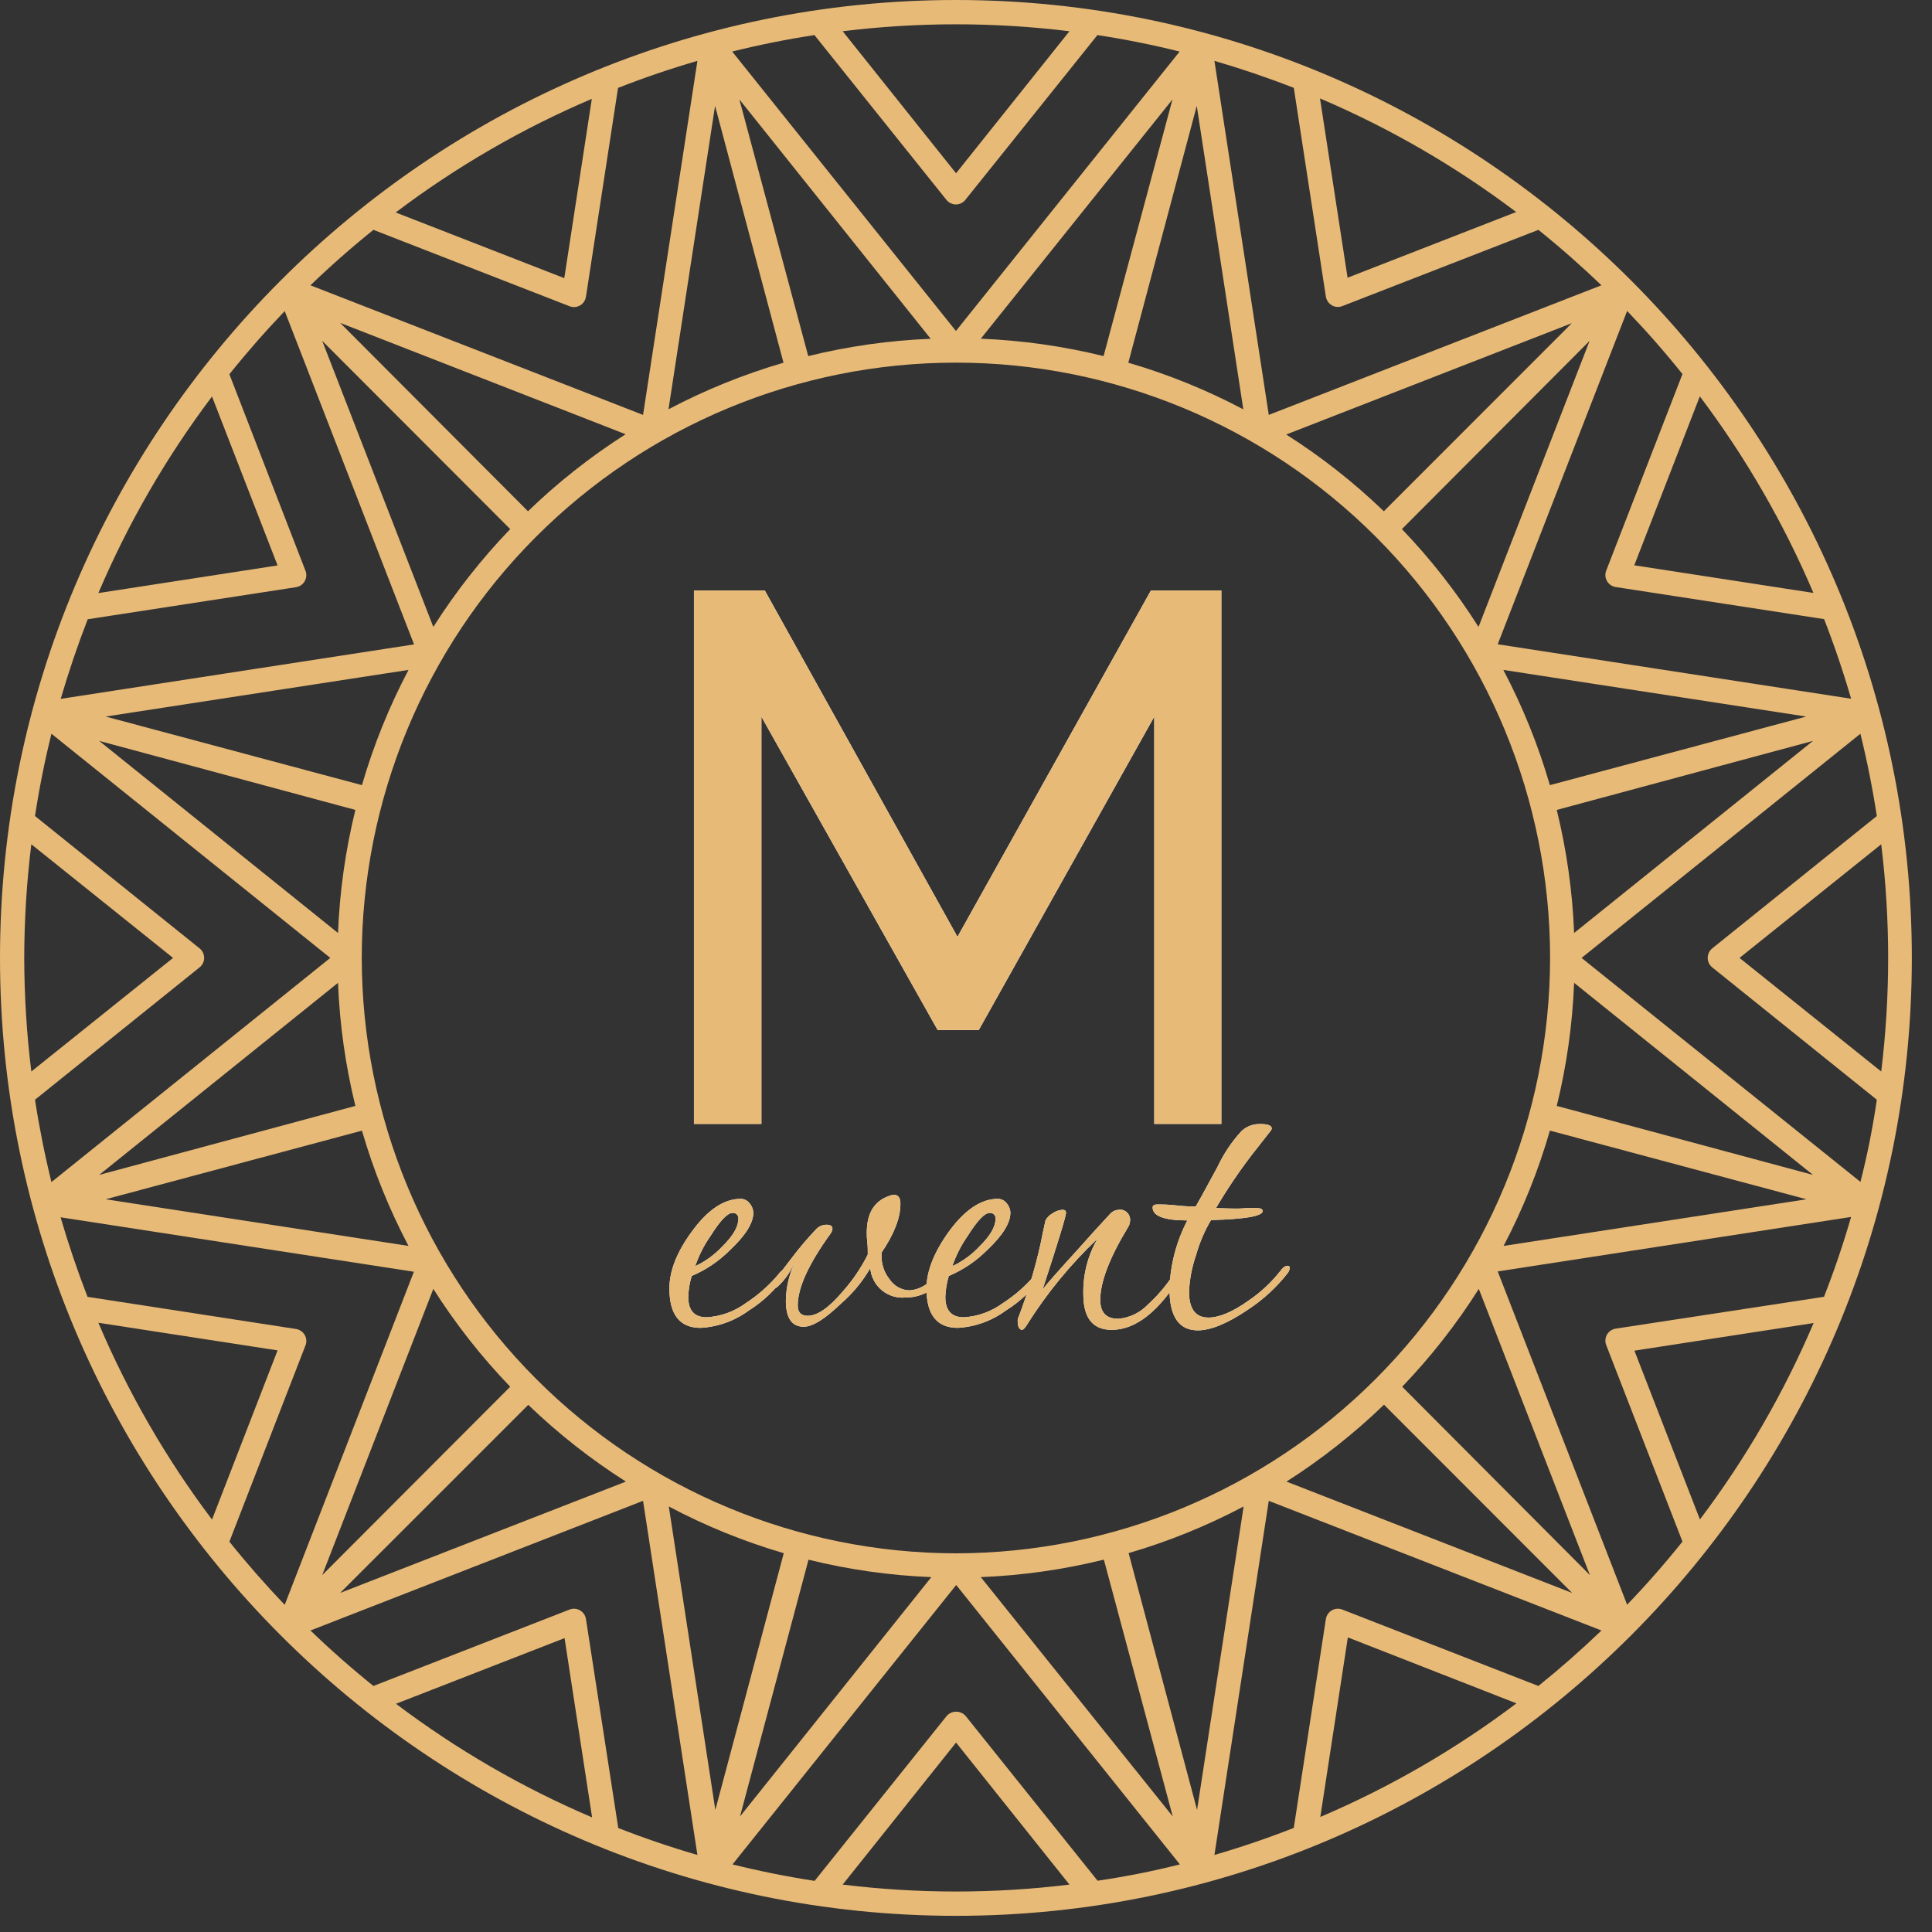 <svg width="70" height="70" viewBox="0 0 70 70" fill="none" xmlns="http://www.w3.org/2000/svg">
<rect x="0" y="0" width="70" height="70" fill="#333333" stroke="none"/>
<g clip-path="url(#clip0_324_8962)">
<path d="M41.821 40.722V25.967L35.464 37.318H33.972L27.587 25.967V40.722H25.143V21.395H27.71L34.691 33.943L41.7 21.395H44.252V40.722H41.821Z" fill="white"/>
<path d="M41.821 40.722V25.967L35.464 37.318H33.972L27.587 25.967V40.722H25.143V21.395H27.71L34.691 33.943L41.7 21.395H44.252V40.722H41.821Z" fill="#E8BA77"/>
<path d="M28.516 46.073C28.511 46.111 28.499 46.148 28.48 46.181C28.125 46.703 27.666 47.145 27.132 47.481C26.623 47.856 26.017 48.075 25.386 48.111C24.631 48.111 24.254 47.636 24.254 46.686C24.254 46.063 24.511 45.376 25.063 44.627C25.638 43.832 26.231 43.435 26.842 43.436C26.903 43.437 26.964 43.452 27.019 43.48C27.073 43.508 27.121 43.549 27.158 43.598C27.243 43.693 27.291 43.816 27.294 43.943C27.294 44.314 27.011 44.764 26.447 45.294C26.05 45.692 25.58 46.01 25.063 46.23C24.987 46.476 24.945 46.73 24.937 46.987C24.937 47.481 25.158 47.728 25.602 47.728C26.116 47.698 26.61 47.519 27.024 47.213C27.462 46.929 27.855 46.583 28.192 46.184C28.274 46.066 28.359 46.004 28.449 46.004C28.458 46.004 28.467 46.005 28.476 46.008C28.484 46.012 28.492 46.017 28.498 46.024C28.504 46.03 28.509 46.038 28.512 46.047C28.515 46.055 28.517 46.064 28.516 46.073ZM26.752 44.164C26.756 44.135 26.754 44.105 26.744 44.077C26.735 44.049 26.719 44.023 26.698 44.002C26.677 43.981 26.652 43.965 26.624 43.956C26.596 43.947 26.566 43.944 26.536 43.948C26.357 43.948 26.095 44.224 25.746 44.777C25.509 45.115 25.322 45.485 25.189 45.875C25.554 45.705 25.883 45.467 26.159 45.173C26.554 44.787 26.752 44.453 26.752 44.164Z" fill="white"/>
<path d="M34.344 45.942C34.345 45.986 34.333 46.029 34.309 46.066C34.176 46.35 33.965 46.59 33.7 46.758C33.435 46.925 33.127 47.013 32.814 47.01C32.66 47.026 32.504 47.011 32.356 46.966C32.208 46.921 32.07 46.847 31.95 46.748C31.831 46.649 31.732 46.527 31.66 46.39C31.588 46.252 31.544 46.102 31.531 45.947C31.251 46.433 30.892 46.868 30.468 47.234C29.892 47.789 29.441 48.07 29.12 48.07C28.688 48.07 28.473 47.753 28.473 47.126C28.481 46.661 28.585 46.203 28.778 45.78C28.764 45.797 28.752 45.815 28.742 45.834C28.614 46.119 28.431 46.376 28.203 46.59C28.146 46.654 28.07 46.698 27.988 46.717C27.952 46.717 27.934 46.694 27.934 46.645C27.934 46.596 28.19 46.212 28.67 45.6C28.954 45.222 29.26 44.861 29.587 44.52C29.683 44.426 29.812 44.375 29.947 44.375C30.09 44.375 30.162 44.422 30.162 44.52C30.156 44.585 30.131 44.648 30.09 44.7C29.299 45.794 28.904 46.658 28.904 47.293C28.904 47.55 29.025 47.674 29.264 47.674C29.61 47.674 30.034 47.383 30.522 46.807C30.887 46.399 31.196 45.945 31.441 45.456V45.366C31.441 45.281 31.441 45.163 31.423 45.006C31.405 44.849 31.405 44.748 31.405 44.663C31.405 43.977 31.662 43.538 32.175 43.346C32.243 43.314 32.316 43.296 32.391 43.292C32.547 43.292 32.624 43.4 32.624 43.616C32.624 44.131 32.396 44.71 31.941 45.384V45.492C31.933 45.803 32.034 46.106 32.229 46.349C32.31 46.471 32.419 46.572 32.547 46.642C32.676 46.713 32.819 46.751 32.966 46.753C33.136 46.738 33.301 46.687 33.45 46.603C33.598 46.519 33.728 46.404 33.828 46.266C33.98 46.12 34.113 45.957 34.226 45.78C34.309 45.796 34.344 45.837 34.344 45.942Z" fill="white"/>
<path d="M37.83 46.073C37.827 46.112 37.814 46.149 37.794 46.181C37.441 46.704 36.981 47.147 36.447 47.481C35.939 47.856 35.333 48.075 34.703 48.111C33.947 48.111 33.568 47.636 33.568 46.686C33.568 46.063 33.838 45.376 34.377 44.627C34.956 43.832 35.55 43.435 36.159 43.436C36.22 43.437 36.281 43.452 36.336 43.48C36.391 43.508 36.438 43.549 36.475 43.598C36.559 43.694 36.606 43.816 36.608 43.943C36.608 44.314 36.327 44.764 35.764 45.294C35.366 45.693 34.895 46.011 34.377 46.23C34.303 46.476 34.261 46.73 34.251 46.987C34.251 47.481 34.475 47.728 34.919 47.728C35.432 47.697 35.925 47.519 36.339 47.213C36.777 46.93 37.17 46.583 37.507 46.184C37.592 46.066 37.676 46.004 37.764 46.004C37.773 46.004 37.782 46.005 37.79 46.008C37.799 46.012 37.806 46.017 37.813 46.024C37.819 46.03 37.824 46.038 37.827 46.047C37.83 46.055 37.831 46.064 37.83 46.073ZM36.069 44.164C36.073 44.135 36.071 44.105 36.062 44.077C36.052 44.049 36.036 44.023 36.015 44.002C35.995 43.981 35.969 43.965 35.941 43.956C35.913 43.947 35.883 43.944 35.853 43.948C35.674 43.948 35.41 44.224 35.063 44.777C34.826 45.115 34.639 45.485 34.505 45.875C34.871 45.705 35.2 45.467 35.476 45.173C35.871 44.787 36.069 44.453 36.069 44.164Z" fill="white"/>
<path d="M42.922 45.873C42.914 45.982 42.877 46.087 42.815 46.176C41.998 47.514 41.153 48.183 40.278 48.183C39.595 48.183 39.251 47.753 39.251 46.897C39.233 46.191 39.411 45.493 39.764 44.882C38.78 45.815 37.917 46.869 37.197 48.018C37.125 48.127 37.071 48.181 37.035 48.181C36.927 48.181 36.873 48.07 36.873 47.854C36.87 47.802 36.883 47.751 36.909 47.707C37.235 46.849 37.499 45.968 37.7 45.073C37.736 44.877 37.798 44.594 37.88 44.218C37.938 44.109 38.028 44.02 38.137 43.961C38.243 43.885 38.368 43.84 38.499 43.833C38.581 43.833 38.624 43.871 38.624 43.943C38.624 44.063 38.342 44.988 37.777 46.717C37.921 46.526 38.373 46.014 39.128 45.186C39.384 44.898 39.749 44.489 40.242 43.959C40.319 43.883 40.422 43.838 40.529 43.833C40.586 43.824 40.644 43.829 40.698 43.847C40.752 43.865 40.801 43.896 40.841 43.936C40.881 43.977 40.911 44.026 40.929 44.081C40.947 44.135 40.952 44.193 40.943 44.249C40.938 44.326 40.913 44.401 40.871 44.465C40.202 45.568 39.866 46.445 39.864 47.095C39.864 47.553 40.08 47.782 40.511 47.782C40.922 47.75 41.306 47.566 41.59 47.267C41.908 46.977 42.193 46.65 42.437 46.295C42.554 46.102 42.7 45.929 42.868 45.78C42.904 45.767 42.922 45.795 42.922 45.873Z" fill="white"/>
<path d="M46.727 45.947C46.721 46.013 46.696 46.076 46.655 46.127C46.246 46.65 45.753 47.101 45.197 47.463C44.468 47.954 43.867 48.201 43.4 48.201C42.715 48.201 42.373 47.702 42.373 46.704C42.397 45.837 42.619 44.987 43.02 44.218C42.181 44.218 41.762 44.061 41.762 43.748C41.762 43.675 41.821 43.639 41.941 43.639C42.062 43.639 42.311 43.639 42.624 43.675C42.938 43.712 43.169 43.712 43.325 43.712C43.397 43.593 43.661 43.113 44.116 42.271C44.337 41.801 44.628 41.367 44.979 40.984C45.072 40.896 45.183 40.827 45.304 40.783C45.425 40.739 45.554 40.72 45.682 40.727C45.939 40.727 46.078 40.781 46.078 40.889C46.074 40.908 46.068 40.926 46.06 40.943L45.341 41.862C44.875 42.472 44.447 43.109 44.057 43.771C44.227 43.771 44.465 43.789 44.776 43.789C44.861 43.789 44.986 43.789 45.153 43.771H45.533C45.677 43.771 45.749 43.807 45.749 43.879C45.749 44.062 45.125 44.171 43.877 44.206C43.643 44.6 43.462 45.024 43.338 45.466C43.188 45.895 43.101 46.344 43.081 46.799C43.081 47.425 43.315 47.738 43.782 47.738C44.178 47.738 44.663 47.533 45.238 47.123C45.684 46.821 46.079 46.45 46.409 46.025C46.491 45.916 46.571 45.862 46.642 45.862C46.714 45.862 46.727 45.888 46.727 45.947Z" fill="white"/>
<path d="M28.516 46.073C28.511 46.111 28.499 46.148 28.48 46.181C28.125 46.703 27.666 47.145 27.132 47.481C26.623 47.856 26.017 48.075 25.386 48.111C24.631 48.111 24.254 47.636 24.254 46.686C24.254 46.063 24.511 45.376 25.063 44.627C25.638 43.832 26.231 43.435 26.842 43.436C26.903 43.437 26.964 43.452 27.019 43.48C27.073 43.508 27.121 43.549 27.158 43.598C27.243 43.693 27.291 43.816 27.294 43.943C27.294 44.314 27.011 44.764 26.447 45.294C26.05 45.692 25.58 46.01 25.063 46.23C24.987 46.476 24.945 46.73 24.937 46.987C24.937 47.481 25.158 47.728 25.602 47.728C26.116 47.698 26.61 47.519 27.024 47.213C27.462 46.929 27.855 46.583 28.192 46.184C28.274 46.066 28.359 46.004 28.449 46.004C28.458 46.004 28.467 46.005 28.476 46.008C28.484 46.012 28.492 46.017 28.498 46.024C28.504 46.03 28.509 46.038 28.512 46.047C28.515 46.055 28.517 46.064 28.516 46.073ZM26.752 44.164C26.756 44.135 26.754 44.105 26.744 44.077C26.735 44.049 26.719 44.023 26.698 44.002C26.677 43.981 26.652 43.965 26.624 43.956C26.596 43.947 26.566 43.944 26.536 43.948C26.357 43.948 26.095 44.224 25.746 44.777C25.509 45.115 25.322 45.485 25.189 45.875C25.554 45.705 25.883 45.467 26.159 45.173C26.554 44.787 26.752 44.453 26.752 44.164Z" fill="#E8BA77"/>
<path d="M34.344 45.942C34.345 45.986 34.333 46.029 34.309 46.066C34.176 46.35 33.965 46.59 33.7 46.758C33.435 46.925 33.127 47.013 32.814 47.01C32.66 47.026 32.504 47.011 32.356 46.966C32.208 46.921 32.07 46.847 31.95 46.748C31.831 46.649 31.732 46.527 31.66 46.39C31.588 46.252 31.544 46.102 31.531 45.947C31.251 46.433 30.892 46.868 30.468 47.234C29.892 47.789 29.441 48.07 29.12 48.07C28.688 48.07 28.473 47.753 28.473 47.126C28.481 46.661 28.585 46.203 28.778 45.78C28.764 45.797 28.752 45.815 28.742 45.834C28.614 46.119 28.431 46.376 28.203 46.59C28.146 46.654 28.07 46.698 27.988 46.717C27.952 46.717 27.934 46.694 27.934 46.645C27.934 46.596 28.19 46.212 28.67 45.6C28.954 45.222 29.26 44.861 29.587 44.52C29.683 44.426 29.812 44.375 29.947 44.375C30.09 44.375 30.162 44.422 30.162 44.52C30.156 44.585 30.131 44.648 30.09 44.7C29.299 45.794 28.904 46.658 28.904 47.293C28.904 47.55 29.025 47.674 29.264 47.674C29.61 47.674 30.034 47.383 30.522 46.807C30.887 46.399 31.196 45.945 31.441 45.456V45.366C31.441 45.281 31.441 45.163 31.423 45.006C31.405 44.849 31.405 44.748 31.405 44.663C31.405 43.977 31.662 43.538 32.175 43.346C32.243 43.314 32.316 43.296 32.391 43.292C32.547 43.292 32.624 43.4 32.624 43.616C32.624 44.131 32.396 44.71 31.941 45.384V45.492C31.933 45.803 32.034 46.106 32.229 46.349C32.31 46.471 32.419 46.572 32.547 46.642C32.676 46.713 32.819 46.751 32.966 46.753C33.136 46.738 33.301 46.687 33.45 46.603C33.598 46.519 33.728 46.404 33.828 46.266C33.98 46.12 34.113 45.957 34.226 45.78C34.309 45.796 34.344 45.837 34.344 45.942Z" fill="#E8BA77"/>
<path d="M37.83 46.073C37.827 46.112 37.814 46.149 37.794 46.181C37.441 46.704 36.981 47.147 36.447 47.481C35.939 47.856 35.333 48.075 34.703 48.111C33.947 48.111 33.568 47.636 33.568 46.686C33.568 46.063 33.838 45.376 34.377 44.627C34.956 43.832 35.55 43.435 36.159 43.436C36.22 43.437 36.281 43.452 36.336 43.48C36.391 43.508 36.438 43.549 36.475 43.598C36.559 43.694 36.606 43.816 36.608 43.943C36.608 44.314 36.327 44.764 35.764 45.294C35.366 45.693 34.895 46.011 34.377 46.23C34.303 46.476 34.261 46.73 34.251 46.987C34.251 47.481 34.475 47.728 34.919 47.728C35.432 47.697 35.925 47.519 36.339 47.213C36.777 46.93 37.17 46.583 37.507 46.184C37.592 46.066 37.676 46.004 37.764 46.004C37.773 46.004 37.782 46.005 37.79 46.008C37.799 46.012 37.806 46.017 37.813 46.024C37.819 46.03 37.824 46.038 37.827 46.047C37.83 46.055 37.831 46.064 37.83 46.073ZM36.069 44.164C36.073 44.135 36.071 44.105 36.062 44.077C36.052 44.049 36.036 44.023 36.015 44.002C35.995 43.981 35.969 43.965 35.941 43.956C35.913 43.947 35.883 43.944 35.853 43.948C35.674 43.948 35.41 44.224 35.063 44.777C34.826 45.115 34.639 45.485 34.505 45.875C34.871 45.705 35.2 45.467 35.476 45.173C35.871 44.787 36.069 44.453 36.069 44.164Z" fill="#E8BA77"/>
<path d="M42.922 45.873C42.914 45.982 42.877 46.087 42.815 46.176C41.998 47.514 41.153 48.183 40.278 48.183C39.595 48.183 39.251 47.753 39.251 46.897C39.233 46.191 39.411 45.493 39.764 44.882C38.78 45.815 37.917 46.869 37.197 48.018C37.125 48.127 37.071 48.181 37.035 48.181C36.927 48.181 36.873 48.07 36.873 47.854C36.87 47.802 36.883 47.751 36.909 47.707C37.235 46.849 37.499 45.968 37.7 45.073C37.736 44.877 37.798 44.594 37.88 44.218C37.938 44.109 38.028 44.02 38.137 43.961C38.243 43.885 38.368 43.84 38.499 43.833C38.581 43.833 38.624 43.871 38.624 43.943C38.624 44.063 38.342 44.988 37.777 46.717C37.921 46.526 38.373 46.014 39.128 45.186C39.384 44.898 39.749 44.489 40.242 43.959C40.319 43.883 40.422 43.838 40.529 43.833C40.586 43.824 40.644 43.829 40.698 43.847C40.752 43.865 40.801 43.896 40.841 43.936C40.881 43.977 40.911 44.026 40.929 44.081C40.947 44.135 40.952 44.193 40.943 44.249C40.938 44.326 40.913 44.401 40.871 44.465C40.202 45.568 39.866 46.445 39.864 47.095C39.864 47.553 40.08 47.782 40.511 47.782C40.922 47.75 41.306 47.566 41.59 47.267C41.908 46.977 42.193 46.65 42.437 46.295C42.554 46.102 42.7 45.929 42.868 45.78C42.904 45.767 42.922 45.795 42.922 45.873Z" fill="#E8BA77"/>
<path d="M46.727 45.947C46.721 46.013 46.696 46.076 46.655 46.127C46.246 46.65 45.753 47.101 45.197 47.463C44.468 47.954 43.867 48.201 43.4 48.201C42.715 48.201 42.373 47.702 42.373 46.704C42.397 45.837 42.619 44.987 43.02 44.218C42.181 44.218 41.762 44.061 41.762 43.748C41.762 43.675 41.821 43.639 41.941 43.639C42.062 43.639 42.311 43.639 42.624 43.675C42.938 43.712 43.169 43.712 43.325 43.712C43.397 43.593 43.661 43.113 44.116 42.271C44.337 41.801 44.628 41.367 44.979 40.984C45.072 40.896 45.183 40.827 45.304 40.783C45.425 40.739 45.554 40.72 45.682 40.727C45.939 40.727 46.078 40.781 46.078 40.889C46.074 40.908 46.068 40.926 46.06 40.943L45.341 41.862C44.875 42.472 44.447 43.109 44.057 43.771C44.227 43.771 44.465 43.789 44.776 43.789C44.861 43.789 44.986 43.789 45.153 43.771H45.533C45.677 43.771 45.749 43.807 45.749 43.879C45.749 44.062 45.125 44.171 43.877 44.206C43.643 44.6 43.462 45.024 43.338 45.466C43.188 45.895 43.101 46.344 43.081 46.799C43.081 47.425 43.315 47.738 43.782 47.738C44.178 47.738 44.663 47.533 45.238 47.123C45.684 46.821 46.079 46.45 46.409 46.025C46.491 45.916 46.571 45.862 46.642 45.862C46.714 45.862 46.727 45.888 46.727 45.947Z" fill="#E8BA77"/>
<path d="M34.635 0C15.538 0 0 15.57 0 34.707C0 53.843 15.538 69.414 34.635 69.414C53.731 69.414 69.269 53.843 69.269 34.707C69.269 15.57 53.731 0 34.635 0ZM61.593 55.057L59.218 48.937L65.711 47.936C64.631 50.469 63.247 52.861 61.588 55.057H61.593ZM66.096 46.984L58.538 48.139C58.473 48.15 58.411 48.175 58.357 48.212C58.302 48.249 58.257 48.298 58.224 48.355C58.191 48.412 58.172 48.476 58.167 48.541C58.162 48.607 58.172 48.673 58.196 48.734L60.959 55.855C60.325 56.648 59.657 57.41 58.954 58.142L54.265 46.066L67.069 44.092C66.785 45.073 66.459 46.034 66.091 46.974L66.096 46.984ZM55.739 61.086L48.633 58.317C48.572 58.293 48.506 58.283 48.441 58.288C48.375 58.293 48.312 58.313 48.255 58.346C48.198 58.379 48.149 58.424 48.112 58.478C48.074 58.532 48.05 58.594 48.039 58.659L46.876 66.229C45.937 66.597 44.978 66.924 44.001 67.209L45.97 54.378L58.024 59.076C57.29 59.781 56.528 60.451 55.739 61.086ZM54.943 61.716C52.75 63.373 50.364 64.755 47.837 65.832L48.835 59.326L54.943 61.716ZM39.772 68.148L34.986 62.171C34.943 62.123 34.891 62.084 34.831 62.058C34.773 62.031 34.709 62.018 34.644 62.018C34.579 62.018 34.515 62.031 34.456 62.058C34.397 62.084 34.344 62.123 34.301 62.171L29.515 68.148C28.509 67.993 27.517 67.794 26.54 67.551L34.645 57.427L42.75 67.551C41.768 67.798 40.772 67.995 39.762 68.143L39.772 68.148ZM22.401 66.234L21.23 58.659C21.22 58.594 21.195 58.532 21.158 58.478C21.12 58.424 21.072 58.379 21.015 58.346C20.958 58.313 20.894 58.293 20.829 58.288C20.764 58.283 20.698 58.293 20.637 58.317L13.53 61.086C12.74 60.451 11.979 59.781 11.248 59.076L23.299 54.378L25.269 67.209C24.291 66.924 23.332 66.597 22.391 66.229L22.401 66.234ZM21.453 65.848C18.926 64.771 16.54 63.388 14.347 61.731L20.455 59.352L21.453 65.848ZM3.564 47.926L10.057 48.927L7.682 55.057C6.024 52.858 4.641 50.462 3.564 47.926ZM11.073 48.734C11.095 48.674 11.103 48.61 11.097 48.547C11.091 48.484 11.072 48.423 11.04 48.368C11.007 48.311 10.962 48.262 10.908 48.225C10.854 48.187 10.792 48.163 10.727 48.152L3.171 46.987C2.806 46.045 2.481 45.085 2.195 44.105L14.996 46.078L10.316 58.145C9.613 57.411 8.944 56.648 8.311 55.858L11.073 48.734ZM0.878 34.707C0.881 33.331 0.966 31.956 1.135 30.59L6.27 34.707L1.135 38.823C0.966 37.458 0.881 36.083 0.878 34.707ZM7.232 35.049C7.284 35.008 7.325 34.956 7.353 34.897C7.382 34.837 7.397 34.773 7.397 34.707C7.396 34.641 7.382 34.576 7.353 34.516C7.325 34.456 7.284 34.404 7.232 34.362L1.268 29.566C1.422 28.558 1.621 27.564 1.864 26.585L11.967 34.707L1.864 42.829C1.623 41.852 1.424 40.857 1.268 39.845L7.232 35.049ZM7.682 14.366L10.057 20.487L3.564 21.488C4.642 18.955 6.025 16.563 7.682 14.366ZM3.178 22.437L10.732 21.274C10.796 21.263 10.857 21.238 10.91 21.201C10.963 21.163 11.008 21.115 11.04 21.058C11.073 21.001 11.092 20.938 11.097 20.872C11.102 20.807 11.092 20.741 11.068 20.68L8.311 13.559C8.946 12.766 9.614 12.004 10.316 11.271L15.002 23.348L2.2 25.321C2.486 24.342 2.812 23.381 3.178 22.437ZM13.53 8.328L20.637 11.096C20.688 11.117 20.742 11.127 20.796 11.127C20.901 11.127 21.002 11.089 21.082 11.021C21.161 10.952 21.214 10.858 21.23 10.754L22.393 3.185C23.333 2.816 24.291 2.49 25.269 2.205L23.299 15.033L11.248 10.337C11.979 9.633 12.74 8.963 13.53 8.328ZM14.337 7.698C16.529 6.041 18.916 4.658 21.443 3.581L20.445 10.078L14.337 7.698ZM29.505 1.266L34.291 7.242C34.332 7.294 34.385 7.335 34.444 7.363C34.504 7.392 34.569 7.407 34.635 7.407C34.7 7.407 34.765 7.392 34.824 7.364C34.883 7.335 34.935 7.294 34.976 7.242L39.762 1.271C40.772 1.425 41.765 1.624 42.74 1.868L34.635 11.992L26.529 1.868C27.5 1.626 28.492 1.427 29.505 1.271V1.266ZM46.876 3.177L48.039 10.749C48.056 10.853 48.108 10.947 48.188 11.015C48.267 11.084 48.369 11.122 48.473 11.122C48.528 11.122 48.582 11.112 48.633 11.091L55.739 8.328C56.53 8.964 57.291 9.634 58.022 10.337L45.97 15.033L44.001 2.205C44.98 2.491 45.938 2.817 46.876 3.183V3.177ZM47.826 3.566C50.354 4.643 52.74 6.025 54.933 7.682L48.825 10.062L47.826 3.566ZM65.706 21.483L59.213 20.482L61.588 14.361C63.245 16.56 64.628 18.953 65.706 21.488V21.483ZM58.196 20.675C58.172 20.736 58.162 20.802 58.167 20.867C58.172 20.933 58.191 20.996 58.224 21.053C58.257 21.11 58.302 21.159 58.357 21.197C58.411 21.234 58.473 21.259 58.538 21.269L66.091 22.432C66.459 23.377 66.785 24.338 67.069 25.316L54.265 23.343L58.954 11.266C59.657 11.999 60.325 12.761 60.959 13.553L58.196 20.675ZM34.635 56.28C28.928 56.273 23.457 53.999 19.421 49.956C15.385 45.913 13.114 40.431 13.107 34.712C13.107 28.991 15.375 23.503 19.412 19.458C23.45 15.412 28.925 13.139 34.635 13.139C40.344 13.139 45.82 15.412 49.857 19.458C53.895 23.503 56.163 28.991 56.163 34.712C56.155 40.431 53.885 45.913 49.849 49.956C45.813 53.999 40.342 56.273 34.635 56.28ZM56.155 28.447C55.735 27.002 55.17 25.603 54.468 24.272L65.442 25.962L56.155 28.447ZM50.794 19.17L57.595 12.349L53.57 22.715C52.765 21.443 51.836 20.256 50.794 19.17ZM50.139 18.524C49.056 17.481 47.871 16.549 46.602 15.743L56.951 11.709L50.139 18.524ZM40.881 13.142L43.361 3.836L45.048 14.832C43.72 14.129 42.324 13.562 40.881 13.142ZM39.985 12.902C38.527 12.543 37.036 12.332 35.536 12.272L42.481 3.602L39.985 12.902ZM29.284 12.902L26.789 3.602L33.721 12.275C32.225 12.334 30.738 12.544 29.284 12.902ZM28.388 13.142C26.946 13.563 25.55 14.128 24.221 14.829L25.908 3.836L28.388 13.142ZM19.13 18.524L12.324 11.698L22.668 15.733C21.398 16.542 20.213 17.477 19.13 18.524ZM18.486 19.17C17.441 20.255 16.508 21.443 15.7 22.715L11.674 12.349L18.486 19.17ZM13.114 28.447L3.828 25.962L14.801 24.272C14.1 25.603 13.534 27.002 13.114 28.447ZM12.876 29.345C12.517 30.806 12.306 32.3 12.247 33.804L3.594 26.844L12.876 29.345ZM12.247 35.61C12.306 37.114 12.517 38.607 12.876 40.069L3.594 42.569L12.247 35.61ZM13.114 40.966C13.534 42.412 14.1 43.811 14.801 45.142L3.828 43.452L13.114 40.966ZM18.486 50.244L11.674 57.069L15.7 46.699C16.508 47.971 17.441 49.159 18.486 50.244ZM19.14 50.9C20.224 51.943 21.409 52.875 22.678 53.681L12.324 57.715L19.14 50.9ZM28.398 56.272L25.918 65.578L24.232 54.582C25.556 55.284 26.949 55.851 28.388 56.272H28.398ZM29.294 56.511C30.753 56.871 32.243 57.082 33.744 57.142L26.812 65.814L29.294 56.511ZM39.996 56.511L42.491 65.814L35.536 57.142C37.036 57.082 38.527 56.871 39.985 56.511H39.996ZM40.892 56.272C42.334 55.851 43.73 55.285 45.059 54.582L43.372 65.578L40.892 56.272ZM50.15 50.9L56.961 57.715L46.612 53.681C47.878 52.874 49.059 51.943 50.139 50.9H50.15ZM50.804 50.244C51.846 49.158 52.776 47.971 53.58 46.699L57.606 57.069L50.804 50.244ZM56.165 40.966L65.452 43.452L54.478 45.142C55.177 43.811 55.739 42.411 56.155 40.966H56.165ZM56.404 40.069C56.763 38.607 56.974 37.114 57.033 35.61L65.688 42.569L56.404 40.069ZM57.033 33.804C56.974 32.3 56.763 30.806 56.404 29.345L65.688 26.844L57.033 33.804ZM67.416 42.829L57.303 34.707L67.406 26.585C67.647 27.562 67.846 28.556 68.001 29.566L62.037 34.362C61.986 34.404 61.945 34.456 61.916 34.516C61.888 34.576 61.873 34.641 61.873 34.707C61.873 34.773 61.888 34.837 61.916 34.897C61.945 34.956 61.986 35.008 62.037 35.049L68.001 39.845C67.854 40.857 67.656 41.852 67.406 42.829H67.416ZM63.026 34.707L68.16 30.59C68.495 33.324 68.495 36.089 68.16 38.823L63.026 34.707ZM38.748 1.132L34.64 6.278L30.532 1.132C33.26 0.797 36.019 0.797 38.748 1.132ZM30.532 68.282L34.64 63.136L38.748 68.282C36.019 68.617 33.26 68.617 30.532 68.282Z" fill="#E8BA77"/>
</g>
<defs>
<clipPath id="clip0_324_8962">
<rect width="70" height="70" fill="white"/>
</clipPath>
</defs>
</svg>
